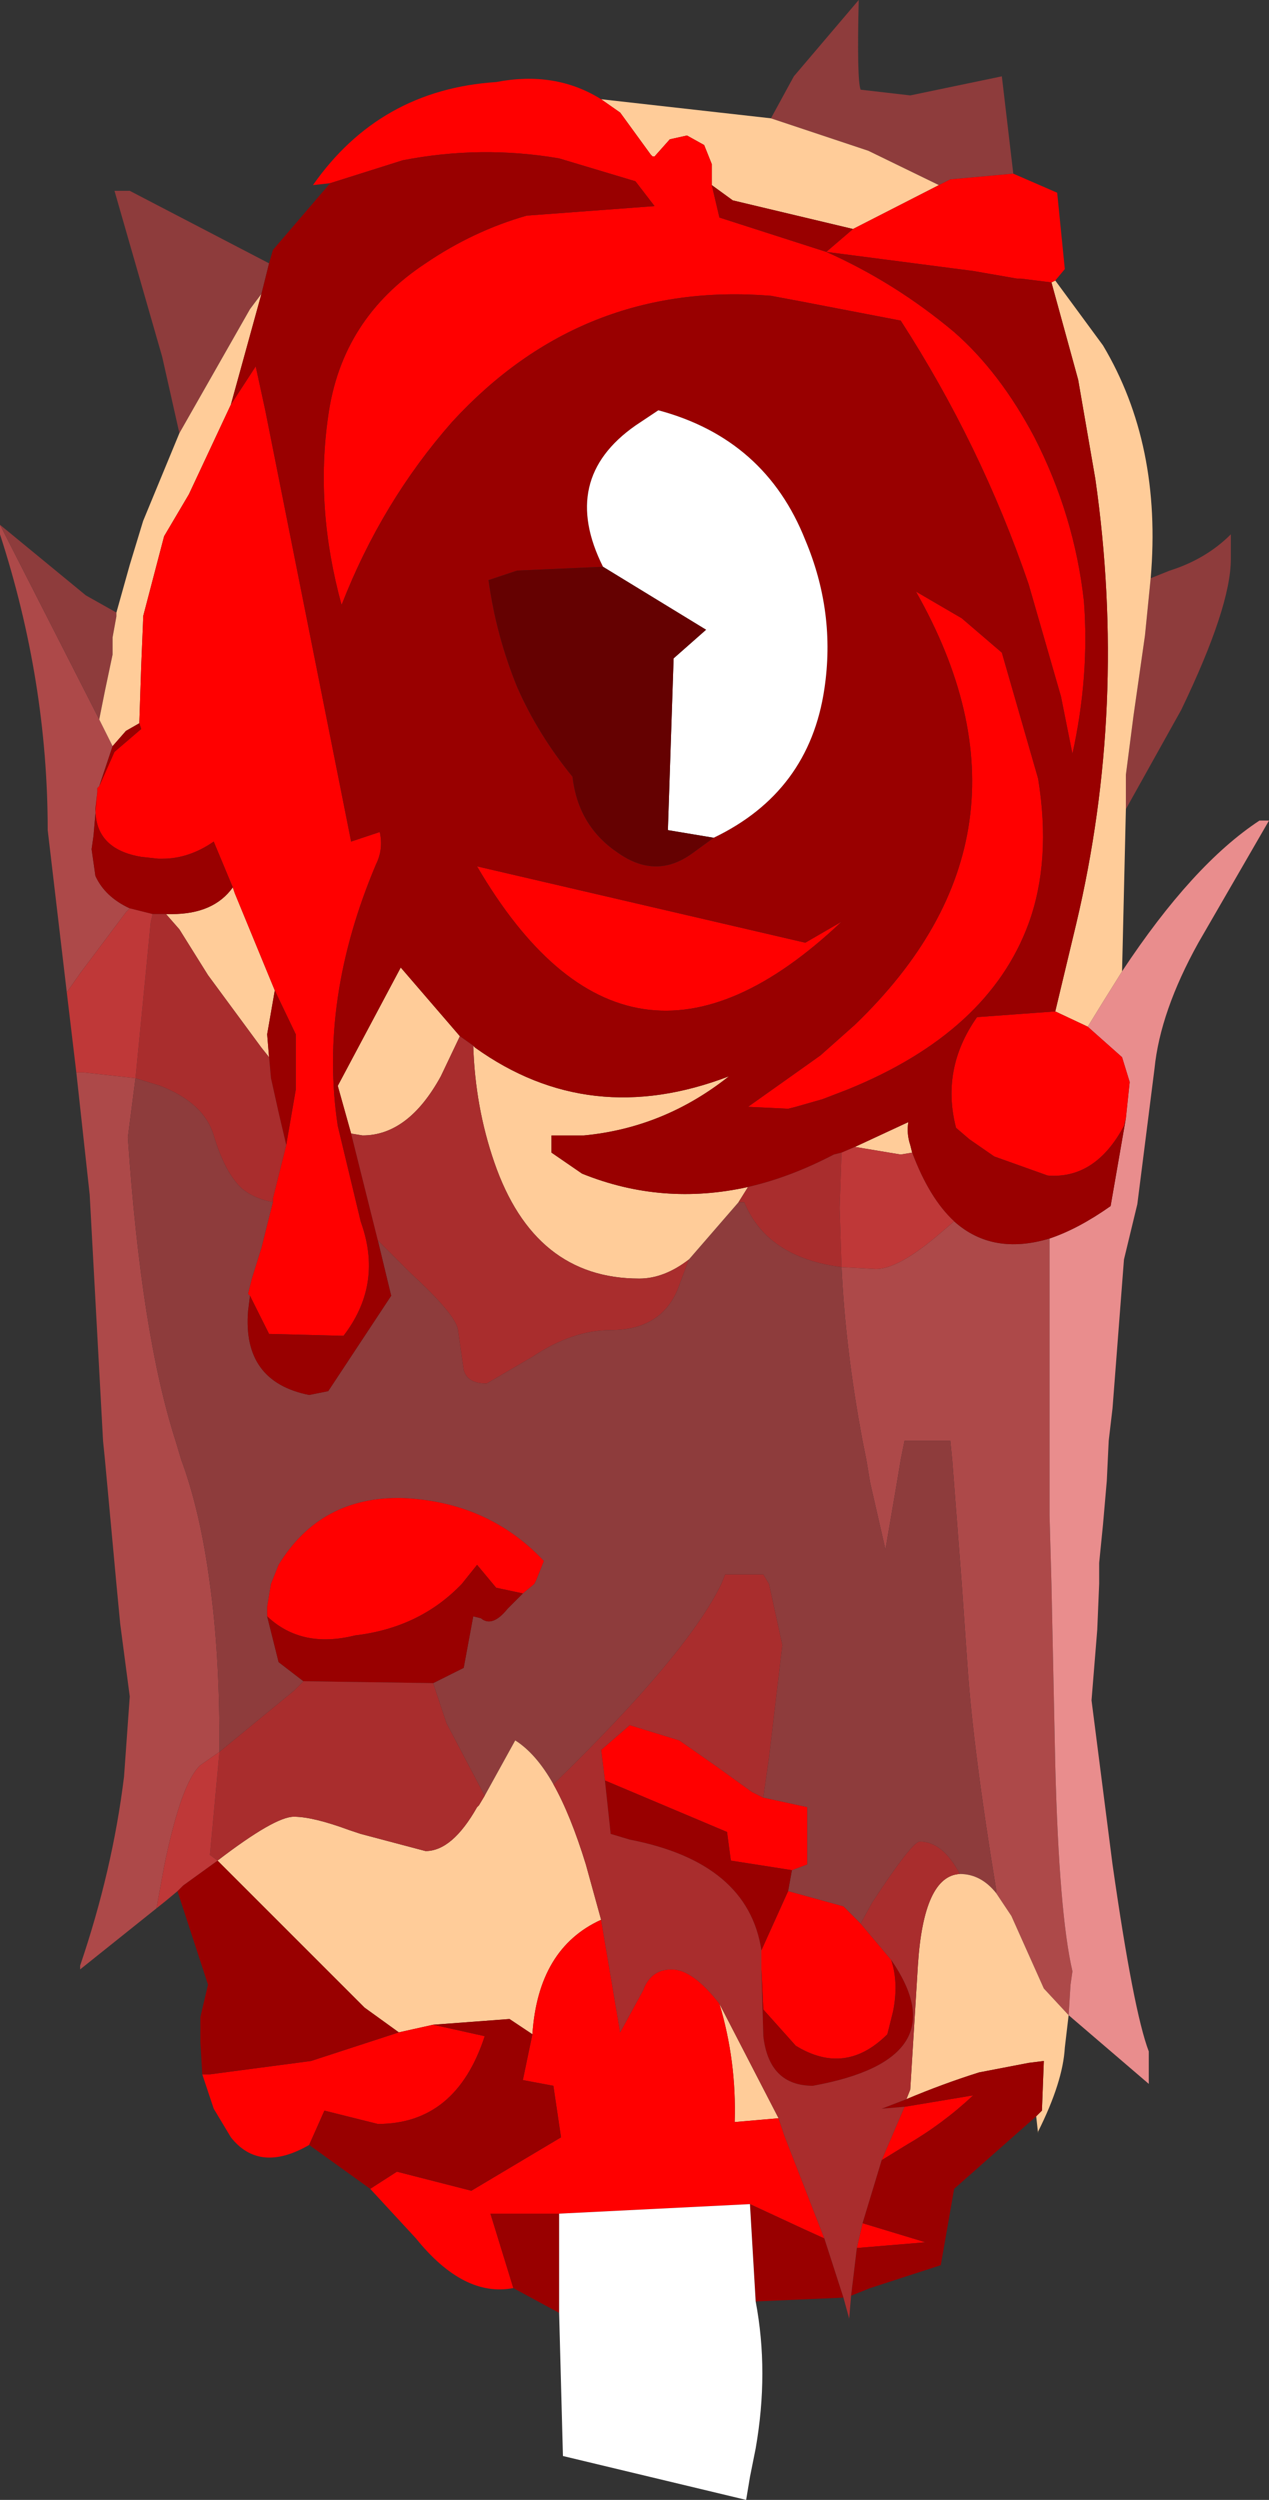 <?xml version="1.0" encoding="UTF-8" standalone="no"?>
<svg xmlns:ffdec="https://www.free-decompiler.com/flash" xmlns:xlink="http://www.w3.org/1999/xlink" ffdec:objectType="frame" height="65.5px" width="33.25px" xmlns="http://www.w3.org/2000/svg">
  <rect width="100%" height="100%" fill="#333333" stroke="none"/>
  <g transform="matrix(1.0, 0.0, 0.0, 1.0, 16.75, 34.5)">
    <use ffdec:characterId="1646" height="65.5" transform="matrix(1.0, 0.0, 0.0, 1.0, -16.75, -34.5)" width="33.25" xlink:href="#shape0"/>
  </g>
  <defs>
    <g id="shape0" transform="matrix(1.0, 0.0, 0.0, 1.0, 16.75, 34.5)">
      <path d="M-12.65 15.5 L-14.65 17.1 -14.65 17.0 Q-13.8 14.5 -13.5 12.05 L-13.35 9.95 -13.6 8.05 -13.7 7.0 -14.0 3.75 -14.05 3.25 -14.4 -3.2 -14.75 -6.4 -14.55 -6.4 -13.2 -6.25 -13.4 -4.7 Q-13.05 0.45 -12.15 3.25 L-12.0 3.75 Q-11.5 5.1 -11.25 7.0 -11.0 8.8 -11.0 11.1 L-11.0 11.4 -11.5 11.75 Q-12.0 12.2 -12.45 14.4 L-12.65 15.5 M-15.0 -8.5 L-15.5 -12.75 Q-15.5 -16.65 -16.75 -20.5 L-16.75 -20.75 -14.15 -15.65 -13.8 -14.95 -14.15 -13.9 -14.2 -13.85 -14.2 -13.75 -14.3 -12.6 -14.35 -12.25 -14.25 -11.55 Q-14.0 -11.0 -13.35 -10.7 L-13.45 -10.6 -14.65 -9.0 -15.0 -8.5 M9.35 15.1 L9.35 15.0 Q8.75 11.35 8.6 9.15 L8.45 7.0 8.2 3.75 8.15 3.25 6.95 3.25 6.85 3.75 6.75 4.35 6.45 6.1 6.05 4.35 5.95 3.75 5.85 3.25 Q5.4 0.85 5.3 -1.3 L6.2 -1.25 Q6.8 -1.25 7.9 -2.2 L8.25 -2.5 Q9.25 -1.6 10.75 -2.05 L10.75 -1.35 10.75 3.25 10.75 3.75 10.75 5.05 10.75 5.2 10.8 7.0 10.9 11.75 Q11.0 15.65 11.35 17.15 L11.3 17.5 11.25 18.3 10.6 17.6 9.75 15.7 9.35 15.1" fill="#ad4949" fill-rule="evenodd" stroke="none"/>
      <path d="M3.45 -31.4 L4.05 -32.5 5.75 -34.5 Q5.7 -32.4 5.8 -32.15 L7.1 -32.0 9.5 -32.5 9.8 -29.95 8.15 -29.8 7.85 -29.65 6.0 -30.55 3.75 -31.3 3.45 -31.4 M13.4 -19.35 L13.9 -19.55 Q14.85 -19.85 15.5 -20.5 L15.5 -19.85 Q15.5 -18.6 14.2 -15.9 L12.75 -13.3 12.75 -14.2 12.95 -15.75 13.25 -17.85 13.4 -19.35 M-16.75 -20.75 L-14.5 -18.9 -13.7 -18.45 -13.7 -18.35 -13.8 -17.8 -13.8 -17.65 -13.8 -17.35 -14.0 -16.4 -14.15 -15.65 -16.75 -20.75 M-12.05 -23.15 L-12.5 -25.15 -13.75 -29.5 -13.35 -29.5 -9.7 -27.6 -9.9 -26.8 -10.2 -26.4 -12.05 -23.15 M-6.85 -2.0 L-6.0 -1.15 Q-4.8 -0.05 -4.75 0.35 L-4.6 1.4 Q-4.5 1.75 -4.0 1.75 L-2.8 1.05 Q-1.75 0.35 -0.75 0.35 0.55 0.35 1.0 -0.7 L1.3 -1.5 2.6 -3.0 2.75 -3.0 Q3.35 -1.55 5.3 -1.3 5.4 0.85 5.85 3.25 L5.95 3.75 6.05 4.35 6.45 6.1 6.75 4.35 6.85 3.75 6.95 3.25 8.15 3.25 8.2 3.75 8.45 7.0 8.6 9.15 Q8.75 11.35 9.35 15.0 L9.35 15.1 Q8.95 14.6 8.4 14.6 7.95 13.75 7.35 13.75 7.15 13.75 6.1 15.35 L5.8 15.9 5.35 15.45 3.9 15.05 4.0 14.5 4.4 14.35 4.4 12.85 3.25 12.6 3.4 11.55 3.75 8.6 3.4 7.0 3.25 6.75 2.25 6.75 2.15 7.0 Q1.25 8.85 -2.25 12.25 -2.7 11.45 -3.25 11.1 L-4.05 12.55 -5.05 10.65 -5.4 9.6 -4.6 9.2 -4.35 7.85 -4.15 7.9 Q-3.85 8.15 -3.45 7.65 L-3.05 7.25 -2.75 7.0 -2.7 6.9 -2.5 6.4 Q-3.95 4.85 -6.2 4.75 -8.35 4.7 -9.45 6.5 L-9.65 7.0 -9.75 7.6 -9.75 7.85 -9.45 9.05 -8.8 9.55 -9.05 9.8 -11.0 11.4 -11.0 11.1 Q-11.0 8.8 -11.25 7.0 -11.5 5.1 -12.0 3.75 L-12.15 3.25 Q-13.05 0.45 -13.4 -4.7 L-13.2 -6.25 -12.55 -6.05 Q-11.4 -5.6 -11.15 -4.75 -10.85 -3.75 -10.4 -3.35 -10.1 -3.1 -9.6 -3.0 L-9.9 -1.8 -10.15 -1.0 -10.25 -0.6 -10.2 -0.55 -10.25 -0.15 Q-10.4 1.7 -8.65 2.05 L-8.15 1.95 -6.5 -0.55 -6.85 -2.0" fill="#8e3c3c" fill-rule="evenodd" stroke="none"/>
      <path d="M12.65 -9.05 Q14.5 -11.85 16.25 -13.0 L16.5 -13.0 14.65 -9.8 Q13.65 -8.0 13.5 -6.5 L13.05 -2.95 12.7 -1.5 12.4 2.4 12.3 3.25 12.25 4.3 12.15 5.45 12.05 6.45 12.05 6.6 12.05 7.0 12.0 8.2 11.85 10.05 12.4 14.35 Q12.95 18.2 13.35 19.25 L13.35 20.1 11.25 18.3 11.3 17.5 11.35 17.15 Q11.0 15.65 10.9 11.75 L10.8 7.0 10.75 5.2 10.75 5.05 10.75 3.75 10.75 3.25 10.75 -1.35 10.75 -2.05 Q11.5 -2.3 12.35 -2.9 L12.75 -5.2 12.85 -6.15 12.65 -6.8 11.75 -7.6 12.15 -8.25 12.65 -9.05" fill="#e98d8d" fill-rule="evenodd" stroke="none"/>
      <path d="M10.9 -27.15 L12.15 -25.45 Q13.7 -22.85 13.4 -19.35 L13.25 -17.85 12.95 -15.75 12.75 -14.2 12.75 -13.3 12.65 -9.05 12.15 -8.25 11.75 -7.6 10.9 -8.0 11.45 -10.3 Q12.8 -16.0 11.95 -21.95 L11.5 -24.55 10.8 -27.1 10.9 -27.15 M11.25 18.3 L11.15 19.15 Q11.1 20.05 10.45 21.35 L10.45 21.4 10.4 20.95 10.55 20.8 10.6 19.5 10.2 19.55 8.9 19.8 Q7.95 20.1 7.0 20.5 L7.1 20.25 7.3 17.0 Q7.45 14.65 8.4 14.6 8.95 14.6 9.35 15.1 L9.75 15.7 10.6 17.6 11.25 18.3 M-13.7 -18.45 L-13.35 -19.7 -13.0 -20.85 -12.05 -23.15 -10.2 -26.4 -9.9 -26.8 -10.7 -23.9 -11.8 -21.55 -12.45 -20.45 -13.0 -18.35 -13.0 -18.25 -13.05 -17.05 -13.1 -15.55 -13.45 -15.35 -13.8 -14.95 -14.15 -15.65 -14.0 -16.4 -13.8 -17.35 -13.8 -17.65 -13.8 -17.8 -13.7 -18.35 -13.7 -18.45 M-1.0 -31.9 L3.45 -31.4 3.75 -31.3 6.0 -30.55 7.85 -29.65 5.6 -28.5 2.45 -29.25 1.9 -29.65 1.9 -30.2 1.7 -30.7 1.25 -30.95 0.8 -30.85 0.4 -30.4 0.35 -30.4 0.3 -30.45 -0.5 -31.55 -1.0 -31.9 M-4.05 12.55 L-3.25 11.1 Q-2.7 11.45 -2.25 12.25 -1.8 13.05 -1.4 14.35 L-1.0 15.8 Q-2.65 16.55 -2.8 18.8 L-3.4 18.4 -5.4 18.55 -6.3 18.75 -7.2 18.1 -11.05 14.25 Q-9.55 13.1 -9.05 13.1 -8.55 13.1 -7.6 13.45 L-7.3 13.55 -5.6 14.0 Q-4.9 14.0 -4.25 12.85 L-4.2 12.8 -4.05 12.55 M2.6 -3.0 L1.3 -1.5 Q0.65 -1.0 0.0 -1.0 -2.75 -1.0 -3.8 -4.05 -4.3 -5.5 -4.35 -7.1 L-4.3 -7.05 Q-1.3 -4.9 2.35 -6.3 0.65 -4.95 -1.45 -4.75 L-2.3 -4.75 -2.3 -4.3 -1.5 -3.75 Q0.6 -2.9 2.85 -3.4 L2.6 -3.0 M-4.7 -7.35 L-5.2 -6.3 Q-6.05 -4.75 -7.25 -4.75 L-7.55 -4.8 -7.9 -6.05 -6.25 -9.15 -4.7 -7.35 M5.65 -4.45 L7.05 -5.1 Q7.0 -4.8 7.1 -4.5 L7.15 -4.3 6.85 -4.25 5.65 -4.45 M2.1 18.0 L3.65 21.0 2.5 21.1 Q2.55 19.5 2.1 18.0 M-12.4 -10.55 L-12.25 -10.55 Q-11.15 -10.55 -10.65 -11.25 L-10.6 -11.1 -9.55 -8.55 -9.75 -7.4 -9.7 -6.8 -9.9 -7.05 -11.3 -8.95 -12.05 -10.15 -12.4 -10.55" fill="#ffcc99" fill-rule="evenodd" stroke="none"/>
      <path d="M9.8 -29.95 L10.95 -29.45 11.15 -27.45 10.9 -27.15 10.8 -27.1 10.0 -27.2 9.9 -27.2 8.75 -27.4 4.9 -27.9 5.6 -28.5 7.85 -29.65 8.15 -29.8 9.8 -29.95 M-3.3 25.45 Q-4.6 25.7 -5.85 24.15 L-7.05 22.85 -6.35 22.4 -4.4 22.9 -2.05 21.5 -2.25 20.15 -3.05 20.0 -2.8 18.8 Q-2.65 16.55 -1.0 15.8 L-0.5 18.75 0.1 17.65 Q0.3 17.1 0.85 17.1 1.4 17.1 2.1 18.0 2.55 19.5 2.5 21.1 L3.65 21.0 3.8 21.45 4.85 24.15 4.3 23.9 2.9 23.25 -2.1 23.5 -3.9 23.5 -3.3 25.45 M-8.65 21.7 Q-9.95 22.45 -10.7 21.5 L-11.15 20.75 -11.45 19.85 -11.25 19.85 -8.6 19.5 -6.3 18.75 -5.4 18.55 -4.05 18.85 Q-4.8 21.15 -6.85 21.15 L-8.25 20.8 -8.65 21.7 M-8.1 -29.7 L-8.55 -29.65 Q-6.8 -32.15 -3.75 -32.35 -2.2 -32.65 -1.0 -31.9 L-0.5 -31.55 0.3 -30.45 0.35 -30.4 0.4 -30.4 0.8 -30.85 1.25 -30.95 1.7 -30.7 1.9 -30.2 1.9 -29.65 2.1 -28.8 4.9 -27.9 Q6.7 -27.1 8.25 -25.8 9.45 -24.75 10.35 -23.05 11.4 -21.0 11.65 -18.75 11.8 -16.8 11.35 -14.75 L11.05 -16.25 10.2 -19.2 Q8.95 -22.85 6.85 -26.1 L4.25 -26.6 3.45 -26.75 Q-1.5 -27.15 -4.9 -23.45 -6.75 -21.35 -7.8 -18.65 -8.5 -21.2 -8.15 -23.6 -7.8 -26.15 -5.6 -27.6 -4.35 -28.45 -2.95 -28.85 L0.4 -29.1 -0.1 -29.75 -2.1 -30.35 Q-4.15 -30.7 -6.2 -30.3 L-8.1 -29.7 M10.9 -8.0 L11.75 -7.6 12.65 -6.8 12.85 -6.15 12.75 -5.2 12.7 -5.0 Q11.95 -3.6 10.7 -3.7 L9.3 -4.2 8.65 -4.65 8.3 -4.95 Q7.9 -6.5 8.85 -7.85 L10.9 -8.0 M9.5 -17.4 L10.45 -14.1 Q10.8 -11.95 10.2 -10.3 9.15 -7.45 5.45 -5.95 L4.8 -5.7 4.1 -5.5 3.9 -5.45 2.85 -5.5 4.4 -6.6 4.75 -6.85 5.65 -7.65 Q10.85 -12.65 7.25 -19.0 L8.45 -18.3 9.5 -17.4 M-10.2 -0.55 L-10.25 -0.6 -10.15 -1.0 -9.9 -1.8 -9.6 -3.0 -9.6 -3.1 -9.25 -4.5 -9.0 -5.95 -9.0 -7.15 -9.0 -7.4 -9.55 -8.55 -10.6 -11.1 -10.65 -11.25 -11.15 -12.45 Q-11.8 -12.0 -12.5 -12.0 L-12.6 -12.0 -13.05 -12.05 Q-14.25 -12.25 -14.25 -13.3 L-14.2 -13.75 -14.2 -13.85 -14.15 -13.9 -13.75 -14.8 -13.05 -15.4 -13.1 -15.55 -13.05 -17.05 -13.0 -18.25 -13.0 -18.35 -12.45 -20.45 -11.8 -21.55 -10.7 -23.9 -10.05 -24.9 -9.8 -23.75 -7.55 -12.45 -6.8 -12.7 Q-6.7 -12.25 -6.9 -11.85 -8.4 -8.3 -7.9 -5.0 L-7.3 -2.5 -7.25 -2.35 Q-6.75 -0.8 -7.75 0.5 L-9.7 0.45 -10.2 -0.55 M-9.75 7.85 L-9.75 7.6 -9.65 7.0 -9.45 6.5 Q-8.35 4.7 -6.2 4.75 -3.95 4.85 -2.5 6.4 L-2.7 6.9 -2.75 7.0 -3.05 7.25 -3.75 7.1 -4.25 6.5 -4.65 7.0 Q-5.75 8.15 -7.45 8.35 -8.85 8.7 -9.75 7.85 M3.25 12.6 L4.4 12.85 4.4 14.35 4.0 14.5 2.4 14.25 2.3 13.5 -0.9 12.15 -1.0 11.35 -0.25 10.7 1.05 11.1 2.05 11.8 2.95 12.45 3.25 12.6 M3.9 15.05 L5.35 15.45 5.8 15.9 6.6 16.85 Q6.8 17.45 6.65 18.2 L6.5 18.8 Q5.4 19.9 4.1 19.1 L3.25 18.15 3.2 17.1 3.2 16.6 3.9 15.05 M5.3 -10.35 Q-0.3 -5.05 -4.25 -11.8 L4.35 -9.8 5.3 -10.35 M6.95 20.7 L8.75 20.4 Q7.95 21.15 7.0 21.7 L6.35 22.1 6.95 20.7 M5.85 23.75 L7.5 24.25 5.7 24.4 5.85 23.75" fill="#ff0000" fill-rule="evenodd" stroke="none"/>
      <path d="M10.4 20.95 L8.25 22.85 7.9 24.85 6.05 25.45 5.55 25.65 5.7 24.4 7.5 24.25 5.85 23.75 6.35 22.1 7.0 21.7 Q7.95 21.15 8.75 20.4 L6.95 20.7 6.35 20.75 7.0 20.5 Q7.95 20.1 8.9 19.8 L10.2 19.55 10.6 19.5 10.55 20.8 10.4 20.95 M5.35 25.7 L3.05 25.8 2.9 23.25 4.3 23.9 4.85 24.15 5.35 25.7 M-2.1 26.1 L-3.3 25.45 -3.9 23.5 -2.1 23.5 -2.1 26.1 M-7.05 22.85 L-8.65 21.7 -8.25 20.8 -6.85 21.15 Q-4.8 21.15 -4.05 18.85 L-5.4 18.55 -3.4 18.4 -2.8 18.8 -3.05 20.0 -2.25 20.15 -2.05 21.5 -4.4 22.9 -6.35 22.4 -7.05 22.85 M-11.45 19.85 L-11.5 19.0 -11.5 18.35 -11.3 17.5 -12.1 15.05 -11.95 14.9 -11.05 14.25 -7.2 18.1 -6.3 18.75 -8.6 19.5 -11.25 19.85 -11.45 19.85 M-9.7 -27.6 L-9.6 -27.95 -8.1 -29.7 -6.2 -30.3 Q-4.15 -30.7 -2.1 -30.35 L-0.1 -29.75 0.4 -29.1 -2.95 -28.85 Q-4.35 -28.45 -5.6 -27.6 -7.8 -26.15 -8.15 -23.6 -8.5 -21.2 -7.8 -18.65 -6.75 -21.35 -4.9 -23.45 -1.5 -27.15 3.45 -26.75 L4.25 -26.6 6.85 -26.1 Q8.95 -22.85 10.2 -19.2 L11.05 -16.25 11.35 -14.75 Q11.8 -16.8 11.65 -18.75 11.4 -21.0 10.35 -23.05 9.45 -24.75 8.25 -25.8 6.7 -27.1 4.9 -27.9 L2.1 -28.8 1.9 -29.65 2.45 -29.25 5.6 -28.5 4.9 -27.9 8.75 -27.4 9.9 -27.2 10.0 -27.2 10.8 -27.1 11.5 -24.55 11.95 -21.95 Q12.8 -16.0 11.45 -10.3 L10.9 -8.0 8.85 -7.85 Q7.9 -6.5 8.3 -4.95 L8.65 -4.65 9.3 -4.2 10.7 -3.7 Q11.95 -3.6 12.7 -5.0 L12.75 -5.2 12.35 -2.9 Q11.5 -2.3 10.75 -2.05 9.25 -1.6 8.25 -2.5 7.6 -3.1 7.15 -4.3 L7.1 -4.5 Q7.0 -4.8 7.05 -5.1 L5.65 -4.45 5.3 -4.3 5.1 -4.25 Q3.95 -3.65 2.85 -3.4 0.6 -2.9 -1.5 -3.75 L-2.3 -4.3 -2.3 -4.75 -1.45 -4.75 Q0.65 -4.95 2.35 -6.3 -1.3 -4.9 -4.3 -7.05 L-4.35 -7.1 -4.7 -7.35 -6.25 -9.15 -7.9 -6.05 -7.55 -4.8 -6.85 -2.0 -6.5 -0.55 -8.15 1.95 -8.65 2.05 Q-10.4 1.7 -10.25 -0.15 L-10.2 -0.55 -9.7 0.45 -7.75 0.5 Q-6.75 -0.8 -7.25 -2.35 L-7.3 -2.5 -7.9 -5.0 Q-8.4 -8.3 -6.9 -11.85 -6.7 -12.25 -6.8 -12.7 L-7.55 -12.45 -9.8 -23.75 -10.05 -24.9 -10.7 -23.9 -9.9 -26.8 -9.7 -27.6 M9.5 -17.4 L8.45 -18.3 7.25 -19.0 Q10.85 -12.65 5.65 -7.65 L4.75 -6.85 4.4 -6.6 2.85 -5.5 3.9 -5.45 4.1 -5.5 4.8 -5.7 5.45 -5.95 Q9.15 -7.45 10.2 -10.3 10.8 -11.95 10.45 -14.1 L9.5 -17.4 M1.95 -12.55 Q4.45 -13.75 4.85 -16.45 5.15 -18.45 4.35 -20.35 3.3 -23.0 0.5 -23.75 L-0.1 -23.35 Q-2.1 -21.95 -0.95 -19.65 L-3.2 -19.55 -3.95 -19.3 Q-3.75 -17.85 -3.2 -16.5 -2.65 -15.25 -1.75 -14.15 -1.6 -12.85 -0.55 -12.15 0.45 -11.45 1.4 -12.15 L1.95 -12.55 M-8.8 9.55 L-9.45 9.05 -9.75 7.85 Q-8.85 8.7 -7.45 8.35 -5.75 8.15 -4.65 7.0 L-4.25 6.5 -3.75 7.1 -3.05 7.25 -3.45 7.65 Q-3.85 8.15 -4.15 7.9 L-4.35 7.85 -4.6 9.2 -5.4 9.6 -8.8 9.55 M4.0 14.5 L3.9 15.05 3.2 16.6 Q2.85 14.3 -0.25 13.7 L-0.75 13.55 -0.9 12.15 2.3 13.5 2.4 14.25 4.0 14.5 M5.3 -10.35 L4.35 -9.8 -4.25 -11.8 Q-0.3 -5.05 5.3 -10.35 M6.6 16.85 Q8.4 19.45 4.55 20.15 3.4 20.15 3.25 18.85 L3.2 17.1 3.25 18.15 4.1 19.1 Q5.4 19.9 6.5 18.8 L6.65 18.2 Q6.8 17.45 6.6 16.85 M-13.8 -14.95 L-13.45 -15.35 -13.1 -15.55 -13.05 -15.4 -13.75 -14.8 -14.15 -13.9 -13.8 -14.95 M-13.35 -10.7 Q-14.0 -11.0 -14.25 -11.55 L-14.35 -12.25 -14.3 -12.6 -14.2 -13.75 -14.25 -13.3 Q-14.25 -12.25 -13.05 -12.05 L-12.6 -12.0 -12.5 -12.0 Q-11.8 -12.0 -11.15 -12.45 L-10.65 -11.25 Q-11.15 -10.55 -12.25 -10.55 L-12.4 -10.55 -12.75 -10.55 -12.95 -10.6 -13.35 -10.7 M-9.25 -4.5 L-9.45 -5.35 -9.65 -6.25 -9.7 -6.8 -9.75 -7.4 -9.55 -8.55 -9.0 -7.4 -9.0 -7.15 -9.0 -5.95 -9.25 -4.5" fill="#990000" fill-rule="evenodd" stroke="none"/>
      <path d="M3.05 25.8 Q3.4 27.65 3.05 29.65 L2.9 30.4 2.8 31.0 -2.0 29.85 -2.1 26.1 -2.1 23.5 2.9 23.25 3.05 25.8 M1.95 -12.55 L0.75 -12.75 0.9 -17.25 1.75 -18.0 -0.95 -19.65 Q-2.1 -21.95 -0.1 -23.35 L0.5 -23.75 Q3.3 -23.0 4.35 -20.35 5.15 -18.45 4.85 -16.45 4.45 -13.75 1.95 -12.55" fill="#ffffff" fill-rule="evenodd" stroke="none"/>
      <path d="M-0.95 -19.65 L1.75 -18.0 0.9 -17.25 0.75 -12.75 1.95 -12.55 1.4 -12.15 Q0.45 -11.45 -0.55 -12.15 -1.6 -12.85 -1.75 -14.15 -2.65 -15.25 -3.2 -16.5 -3.75 -17.85 -3.95 -19.3 L-3.2 -19.55 -0.95 -19.65" fill="#650101" fill-rule="evenodd" stroke="none"/>
      <path d="M5.55 25.65 L5.5 26.25 5.35 25.7 4.85 24.15 3.8 21.45 3.65 21.0 2.1 18.0 Q1.4 17.1 0.85 17.1 0.3 17.1 0.1 17.65 L-0.5 18.75 -1.0 15.8 -1.4 14.35 Q-1.8 13.05 -2.25 12.25 1.25 8.85 2.15 7.0 L2.25 6.75 3.25 6.75 3.4 7.0 3.75 8.6 3.4 11.55 3.25 12.6 2.95 12.45 2.05 11.8 1.05 11.1 -0.25 10.7 -1.0 11.35 -0.9 12.15 -0.75 13.55 -0.25 13.7 Q2.85 14.3 3.2 16.6 L3.2 17.1 3.25 18.85 Q3.4 20.15 4.55 20.15 8.4 19.45 6.6 16.85 L5.8 15.9 6.1 15.35 Q7.15 13.75 7.35 13.75 7.95 13.75 8.4 14.6 7.45 14.65 7.3 17.0 L7.1 20.25 7.0 20.5 6.35 20.75 6.95 20.7 6.35 22.1 5.85 23.75 5.7 24.4 5.55 25.65 M1.3 -1.5 L1.0 -0.7 Q0.55 0.35 -0.75 0.35 -1.75 0.35 -2.8 1.05 L-4.0 1.75 Q-4.5 1.75 -4.6 1.4 L-4.75 0.35 Q-4.8 -0.05 -6.0 -1.15 L-6.85 -2.0 -7.55 -4.8 -7.25 -4.75 Q-6.05 -4.75 -5.2 -6.3 L-4.7 -7.35 -4.35 -7.1 Q-4.3 -5.5 -3.8 -4.05 -2.75 -1.0 0.0 -1.0 0.65 -1.0 1.3 -1.5 M-9.6 -3.0 Q-10.1 -3.1 -10.4 -3.35 -10.85 -3.75 -11.15 -4.75 -11.4 -5.6 -12.55 -6.05 L-13.2 -6.25 -12.8 -10.35 -12.75 -10.55 -12.4 -10.55 -12.05 -10.15 -11.3 -8.95 -9.9 -7.05 -9.7 -6.8 -9.65 -6.25 -9.45 -5.35 -9.25 -4.5 -9.6 -3.1 -9.6 -3.0 M-11.0 11.4 L-9.05 9.8 -8.8 9.55 -5.4 9.6 -5.05 10.65 -4.05 12.55 -4.2 12.8 -4.25 12.85 Q-4.9 14.0 -5.6 14.0 L-7.3 13.55 -7.6 13.45 Q-8.55 13.1 -9.05 13.1 -9.55 13.1 -11.05 14.25 L-11.25 14.1 -11.0 11.4 M5.3 -1.3 Q3.35 -1.55 2.75 -3.0 L2.6 -3.0 2.85 -3.4 Q3.95 -3.65 5.1 -4.25 L5.3 -4.3 5.25 -2.85 5.3 -1.3" fill="#a92d2d" fill-rule="evenodd" stroke="none"/>
      <path d="M-12.1 15.05 L-12.4 15.3 -12.65 15.5 -12.45 14.4 Q-12.0 12.2 -11.5 11.75 L-11.0 11.4 -11.25 14.1 -11.05 14.25 -11.95 14.9 -12.1 15.05 M-14.75 -6.4 L-15.0 -8.5 -14.65 -9.0 -13.45 -10.6 -13.35 -10.7 -12.95 -10.6 -12.75 -10.55 -12.8 -10.35 -13.2 -6.25 -14.55 -6.4 -14.75 -6.4 M5.3 -4.3 L5.65 -4.45 6.85 -4.25 7.15 -4.3 Q7.6 -3.1 8.25 -2.5 L7.9 -2.2 Q6.8 -1.25 6.2 -1.25 L5.3 -1.3 5.25 -2.85 5.3 -4.3" fill="#bf3838" fill-rule="evenodd" stroke="none"/>
    </g>
  </defs>
</svg>
